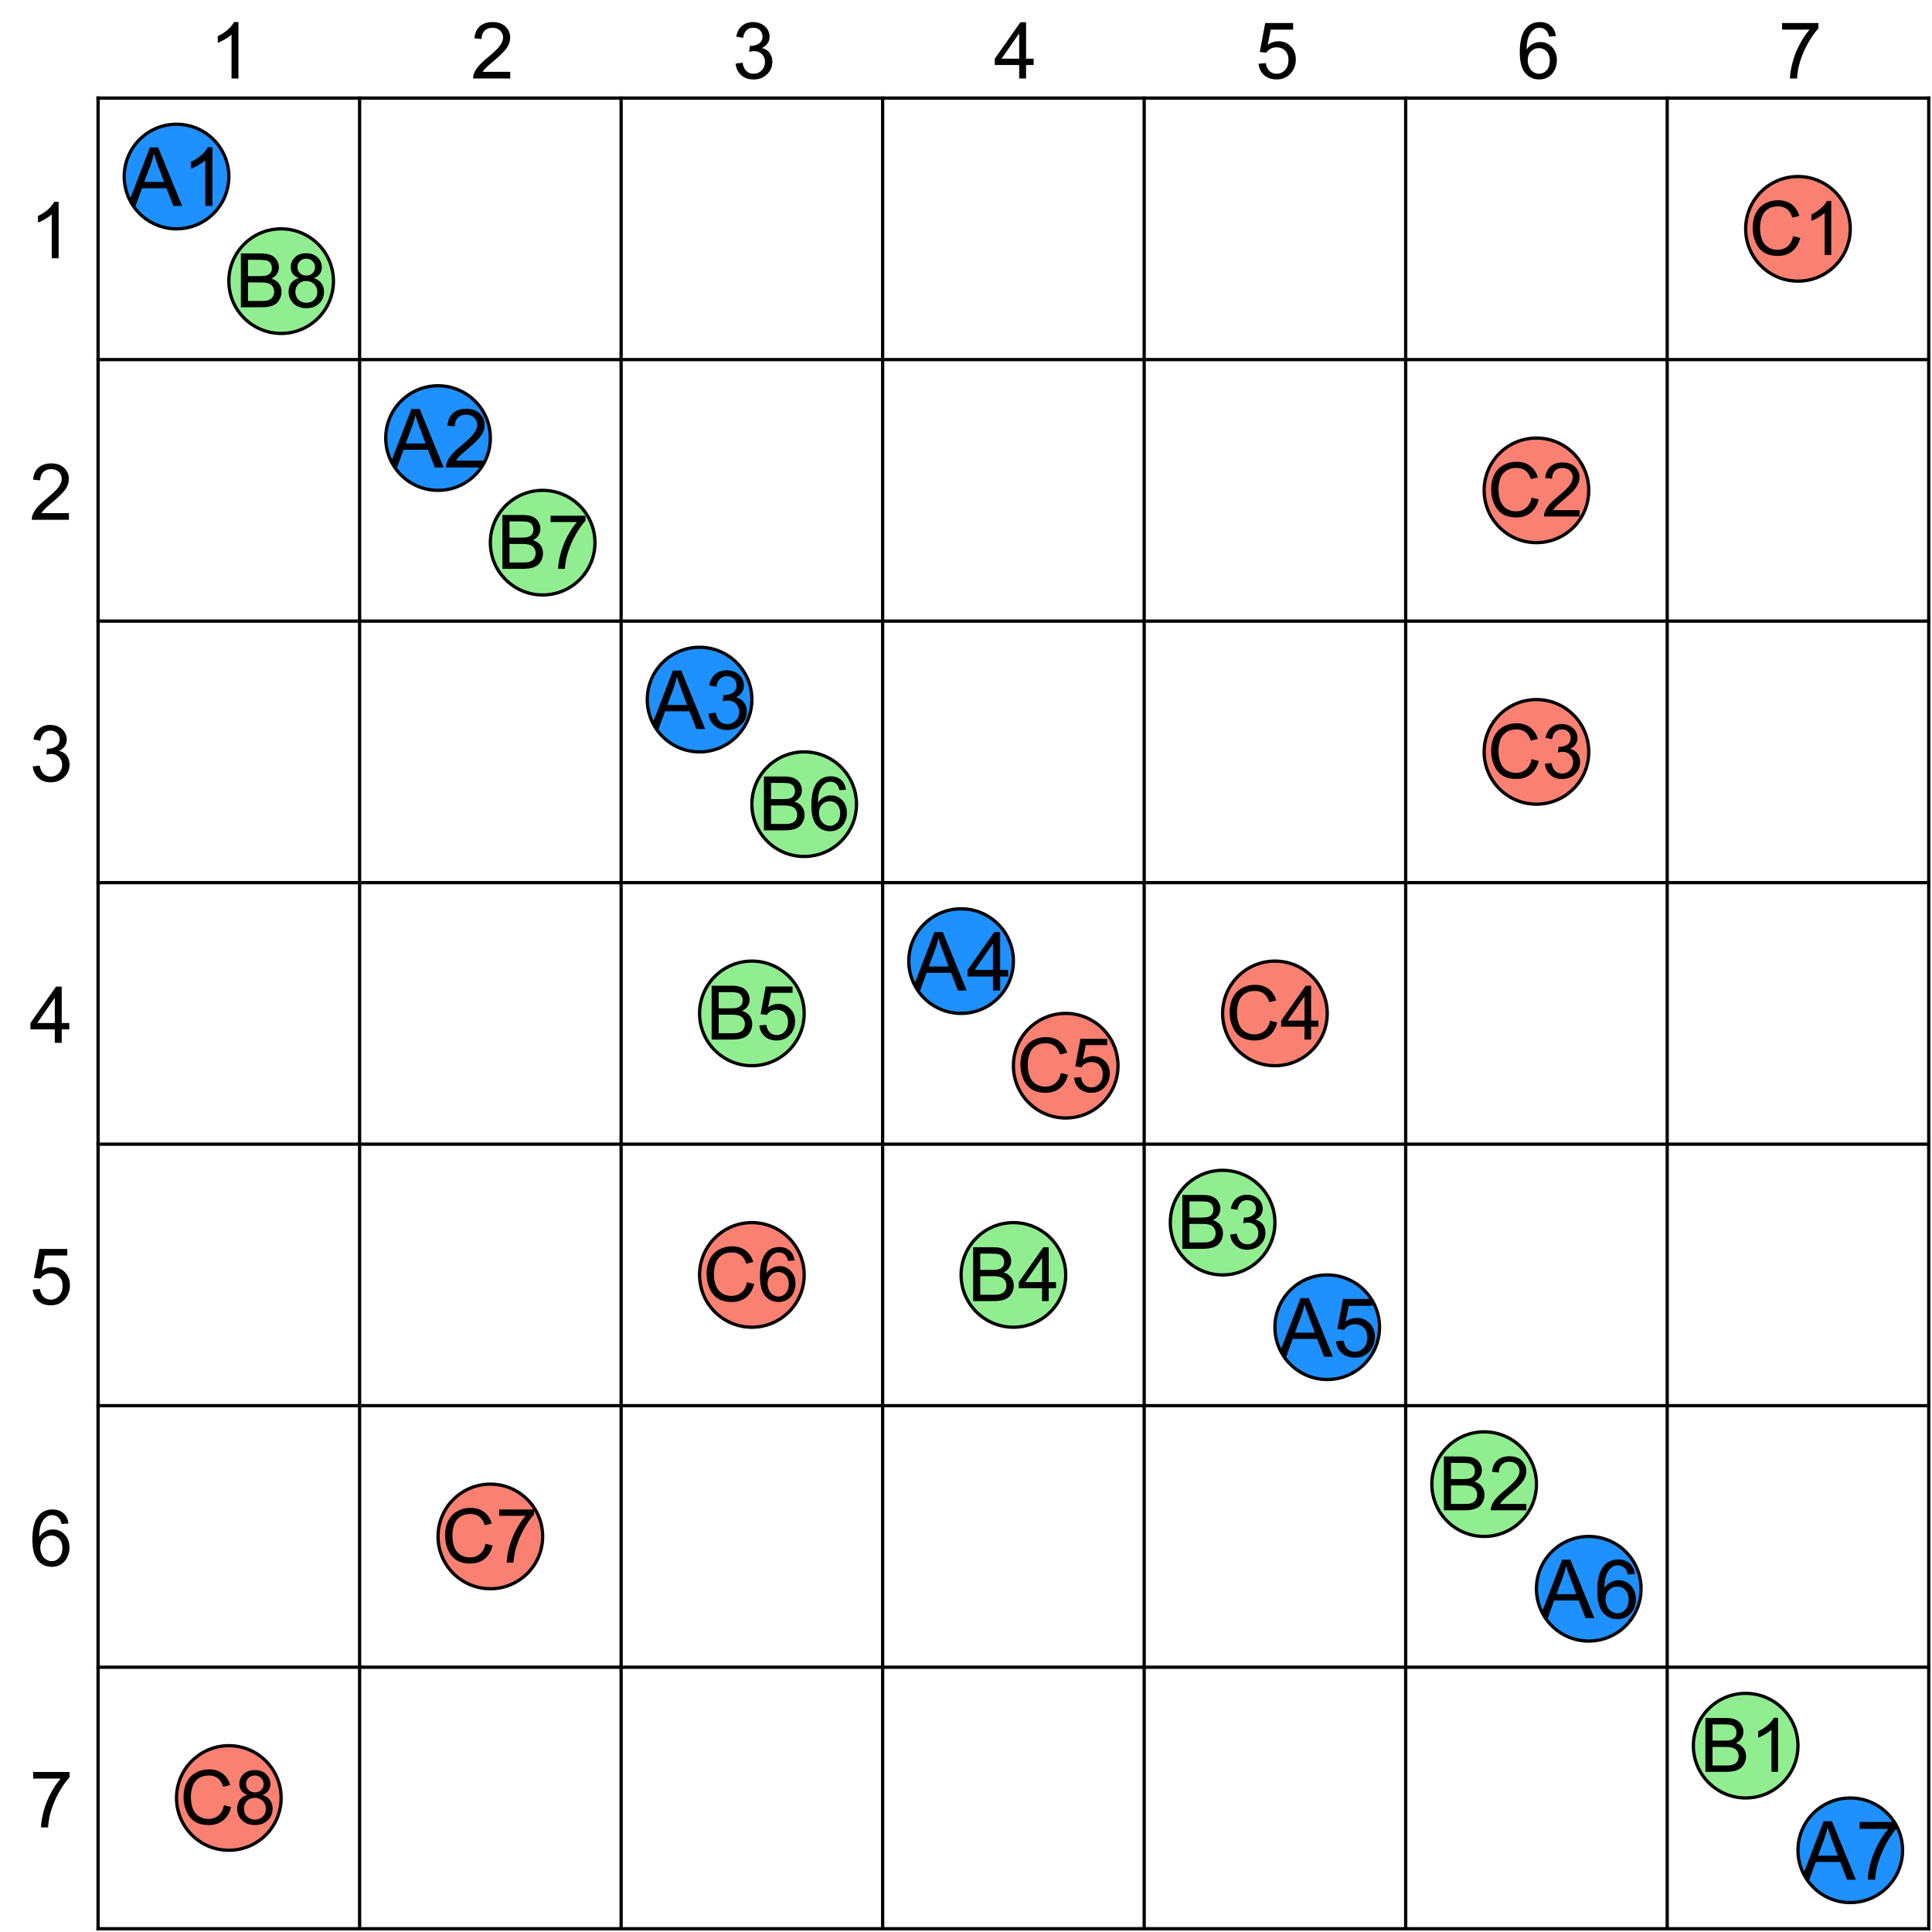 <?xml version="1.0" encoding="UTF-8"?><svg xmlns="http://www.w3.org/2000/svg" xmlns:xlink="http://www.w3.org/1999/xlink" stroke-dasharray="none" shape-rendering="auto" font-family="'Dialog'" width="591" text-rendering="auto" fill-opacity="1" contentScriptType="text/ecmascript" color-interpolation="auto" color-rendering="auto" preserveAspectRatio="xMidYMid meet" font-size="12px" fill="black" stroke="black" image-rendering="auto" stroke-miterlimit="10" zoomAndPan="magnify" version="1.0" stroke-linecap="square" stroke-linejoin="miter" contentStyleType="text/css" font-style="normal" height="591" stroke-width="1" stroke-dashoffset="0" font-weight="normal" stroke-opacity="1"><!--Generated by the Batik Graphics2D SVG Generator--><defs id="genericDefs"/><g><defs id="defs1"><clipPath clipPathUnits="userSpaceOnUse" id="clipPath1"><path d="M37 37 L71 37 L71 71 L37 71 L37 37 Z"/></clipPath><clipPath clipPathUnits="userSpaceOnUse" id="clipPath2"><path d="M70 54 C70 62.837 62.837 70 54 70 C45.163 70 38 62.837 38 54 C38 45.163 45.163 38 54 38 C62.837 38 70 45.163 70 54 Z"/></clipPath><clipPath clipPathUnits="userSpaceOnUse" id="clipPath3"><path d="M517 517 L551 517 L551 551 L517 551 L517 517 Z"/></clipPath><clipPath clipPathUnits="userSpaceOnUse" id="clipPath4"><path d="M550 534 C550 542.837 542.837 550 534 550 C525.163 550 518 542.837 518 534 C518 525.163 525.163 518 534 518 C542.837 518 550 525.163 550 534 Z"/></clipPath><clipPath clipPathUnits="userSpaceOnUse" id="clipPath5"><path d="M533 53 L567 53 L567 87 L533 87 L533 53 Z"/></clipPath><clipPath clipPathUnits="userSpaceOnUse" id="clipPath6"><path d="M566 70 C566 78.837 558.837 86 550 86 C541.163 86 534 78.837 534 70 C534 61.163 541.163 54 550 54 C558.837 54 566 61.163 566 70 Z"/></clipPath><clipPath clipPathUnits="userSpaceOnUse" id="clipPath7"><path d="M117 117 L151 117 L151 151 L117 151 L117 117 Z"/></clipPath><clipPath clipPathUnits="userSpaceOnUse" id="clipPath8"><path d="M150 134 C150 142.837 142.837 150 134 150 C125.163 150 118 142.837 118 134 C118 125.163 125.163 118 134 118 C142.837 118 150 125.163 150 134 Z"/></clipPath><clipPath clipPathUnits="userSpaceOnUse" id="clipPath9"><path d="M437 437 L471 437 L471 471 L437 471 L437 437 Z"/></clipPath><clipPath clipPathUnits="userSpaceOnUse" id="clipPath10"><path d="M470 454 C470 462.837 462.837 470 454 470 C445.163 470 438 462.837 438 454 C438 445.163 445.163 438 454 438 C462.837 438 470 445.163 470 454 Z"/></clipPath><clipPath clipPathUnits="userSpaceOnUse" id="clipPath11"><path d="M453 133 L487 133 L487 167 L453 167 L453 133 Z"/></clipPath><clipPath clipPathUnits="userSpaceOnUse" id="clipPath12"><path d="M486 150 C486 158.837 478.837 166 470 166 C461.163 166 454 158.837 454 150 C454 141.163 461.163 134 470 134 C478.837 134 486 141.163 486 150 Z"/></clipPath><clipPath clipPathUnits="userSpaceOnUse" id="clipPath13"><path d="M197 197 L231 197 L231 231 L197 231 L197 197 Z"/></clipPath><clipPath clipPathUnits="userSpaceOnUse" id="clipPath14"><path d="M230 214 C230 222.837 222.837 230 214 230 C205.163 230 198 222.837 198 214 C198 205.163 205.163 198 214 198 C222.837 198 230 205.163 230 214 Z"/></clipPath><clipPath clipPathUnits="userSpaceOnUse" id="clipPath15"><path d="M357 357 L391 357 L391 391 L357 391 L357 357 Z"/></clipPath><clipPath clipPathUnits="userSpaceOnUse" id="clipPath16"><path d="M390 374 C390 382.837 382.837 390 374 390 C365.163 390 358 382.837 358 374 C358 365.163 365.163 358 374 358 C382.837 358 390 365.163 390 374 Z"/></clipPath><clipPath clipPathUnits="userSpaceOnUse" id="clipPath17"><path d="M453 213 L487 213 L487 247 L453 247 L453 213 Z"/></clipPath><clipPath clipPathUnits="userSpaceOnUse" id="clipPath18"><path d="M486 230 C486 238.837 478.837 246 470 246 C461.163 246 454 238.837 454 230 C454 221.163 461.163 214 470 214 C478.837 214 486 221.163 486 230 Z"/></clipPath><clipPath clipPathUnits="userSpaceOnUse" id="clipPath19"><path d="M277 277 L311 277 L311 311 L277 311 L277 277 Z"/></clipPath><clipPath clipPathUnits="userSpaceOnUse" id="clipPath20"><path d="M310 294 C310 302.837 302.837 310 294 310 C285.163 310 278 302.837 278 294 C278 285.163 285.163 278 294 278 C302.837 278 310 285.163 310 294 Z"/></clipPath><clipPath clipPathUnits="userSpaceOnUse" id="clipPath21"><path d="M293 373 L327 373 L327 407 L293 407 L293 373 Z"/></clipPath><clipPath clipPathUnits="userSpaceOnUse" id="clipPath22"><path d="M326 390 C326 398.837 318.837 406 310 406 C301.163 406 294 398.837 294 390 C294 381.163 301.163 374 310 374 C318.837 374 326 381.163 326 390 Z"/></clipPath><clipPath clipPathUnits="userSpaceOnUse" id="clipPath23"><path d="M373 293 L407 293 L407 327 L373 327 L373 293 Z"/></clipPath><clipPath clipPathUnits="userSpaceOnUse" id="clipPath24"><path d="M406 310 C406 318.837 398.837 326 390 326 C381.163 326 374 318.837 374 310 C374 301.163 381.163 294 390 294 C398.837 294 406 301.163 406 310 Z"/></clipPath><clipPath clipPathUnits="userSpaceOnUse" id="clipPath25"><path d="M389 389 L423 389 L423 423 L389 423 L389 389 Z"/></clipPath><clipPath clipPathUnits="userSpaceOnUse" id="clipPath26"><path d="M422 406 C422 414.837 414.837 422 406 422 C397.163 422 390 414.837 390 406 C390 397.163 397.163 390 406 390 C414.837 390 422 397.163 422 406 Z"/></clipPath><clipPath clipPathUnits="userSpaceOnUse" id="clipPath27"><path d="M213 293 L247 293 L247 327 L213 327 L213 293 Z"/></clipPath><clipPath clipPathUnits="userSpaceOnUse" id="clipPath28"><path d="M246 310 C246 318.837 238.837 326 230 326 C221.163 326 214 318.837 214 310 C214 301.163 221.163 294 230 294 C238.837 294 246 301.163 246 310 Z"/></clipPath><clipPath clipPathUnits="userSpaceOnUse" id="clipPath29"><path d="M309 309 L343 309 L343 343 L309 343 L309 309 Z"/></clipPath><clipPath clipPathUnits="userSpaceOnUse" id="clipPath30"><path d="M342 326 C342 334.837 334.837 342 326 342 C317.163 342 310 334.837 310 326 C310 317.163 317.163 310 326 310 C334.837 310 342 317.163 342 326 Z"/></clipPath><clipPath clipPathUnits="userSpaceOnUse" id="clipPath31"><path d="M469 469 L503 469 L503 503 L469 503 L469 469 Z"/></clipPath><clipPath clipPathUnits="userSpaceOnUse" id="clipPath32"><path d="M502 486 C502 494.837 494.837 502 486 502 C477.163 502 470 494.837 470 486 C470 477.163 477.163 470 486 470 C494.837 470 502 477.163 502 486 Z"/></clipPath><clipPath clipPathUnits="userSpaceOnUse" id="clipPath33"><path d="M229 229 L263 229 L263 263 L229 263 L229 229 Z"/></clipPath><clipPath clipPathUnits="userSpaceOnUse" id="clipPath34"><path d="M262 246 C262 254.837 254.837 262 246 262 C237.163 262 230 254.837 230 246 C230 237.163 237.163 230 246 230 C254.837 230 262 237.163 262 246 Z"/></clipPath><clipPath clipPathUnits="userSpaceOnUse" id="clipPath35"><path d="M213 373 L247 373 L247 407 L213 407 L213 373 Z"/></clipPath><clipPath clipPathUnits="userSpaceOnUse" id="clipPath36"><path d="M246 390 C246 398.837 238.837 406 230 406 C221.163 406 214 398.837 214 390 C214 381.163 221.163 374 230 374 C238.837 374 246 381.163 246 390 Z"/></clipPath><clipPath clipPathUnits="userSpaceOnUse" id="clipPath37"><path d="M549 549 L583 549 L583 583 L549 583 L549 549 Z"/></clipPath><clipPath clipPathUnits="userSpaceOnUse" id="clipPath38"><path d="M582 566 C582 574.837 574.837 582 566 582 C557.163 582 550 574.837 550 566 C550 557.163 557.163 550 566 550 C574.837 550 582 557.163 582 566 Z"/></clipPath><clipPath clipPathUnits="userSpaceOnUse" id="clipPath39"><path d="M149 149 L183 149 L183 183 L149 183 L149 149 Z"/></clipPath><clipPath clipPathUnits="userSpaceOnUse" id="clipPath40"><path d="M182 166 C182 174.837 174.837 182 166 182 C157.163 182 150 174.837 150 166 C150 157.163 157.163 150 166 150 C174.837 150 182 157.163 182 166 Z"/></clipPath><clipPath clipPathUnits="userSpaceOnUse" id="clipPath41"><path d="M133 453 L167 453 L167 487 L133 487 L133 453 Z"/></clipPath><clipPath clipPathUnits="userSpaceOnUse" id="clipPath42"><path d="M166 470 C166 478.837 158.837 486 150 486 C141.163 486 134 478.837 134 470 C134 461.163 141.163 454 150 454 C158.837 454 166 461.163 166 470 Z"/></clipPath><clipPath clipPathUnits="userSpaceOnUse" id="clipPath43"><path d="M69 69 L103 69 L103 103 L69 103 L69 69 Z"/></clipPath><clipPath clipPathUnits="userSpaceOnUse" id="clipPath44"><path d="M102 86 C102 94.837 94.837 102 86 102 C77.163 102 70 94.837 70 86 C70 77.163 77.163 70 86 70 C94.837 70 102 77.163 102 86 Z"/></clipPath><clipPath clipPathUnits="userSpaceOnUse" id="clipPath45"><path d="M53 533 L87 533 L87 567 L53 567 L53 533 Z"/></clipPath><clipPath clipPathUnits="userSpaceOnUse" id="clipPath46"><path d="M86 550 C86 558.837 78.837 566 70 566 C61.163 566 54 558.837 54 550 C54 541.163 61.163 534 70 534 C78.837 534 86 541.163 86 550 Z"/></clipPath></defs><g><line y2="30" fill="none" x1="30" x2="590" y1="30"/><line y2="110" fill="none" x1="30" x2="590" y1="110"/><line y2="190" fill="none" x1="30" x2="590" y1="190"/><line y2="270" fill="none" x1="30" x2="590" y1="270"/><line y2="350" fill="none" x1="30" x2="590" y1="350"/><line y2="430" fill="none" x1="30" x2="590" y1="430"/><line y2="510" fill="none" x1="30" x2="590" y1="510"/><line y2="590" fill="none" x1="30" x2="590" y1="590"/><line y2="590" fill="none" x1="30" x2="30" y1="30"/><line y2="590" fill="none" x1="110" x2="110" y1="30"/><line y2="590" fill="none" x1="190" x2="190" y1="30"/><line y2="590" fill="none" x1="270" x2="270" y1="30"/><line y2="590" fill="none" x1="350" x2="350" y1="30"/><line y2="590" fill="none" x1="430" x2="430" y1="30"/><line y2="590" fill="none" x1="510" x2="510" y1="30"/><line y2="590" fill="none" x1="590" x2="590" y1="30"/><path d="M17.938 79 L15.828 79 L15.828 65.562 Q15.078 66.281 13.836 67.008 Q12.594 67.734 11.609 68.094 L11.609 66.062 Q13.391 65.234 14.711 64.047 Q16.031 62.859 16.578 61.75 L17.938 61.75 L17.938 79 Z" stroke="none"/><path d="M21.078 156.969 L21.078 159 L9.734 159 Q9.703 158.234 9.969 157.531 Q10.406 156.375 11.359 155.25 Q12.312 154.125 14.125 152.641 Q16.922 150.344 17.906 149.008 Q18.891 147.672 18.891 146.469 Q18.891 145.219 17.992 144.359 Q17.094 143.5 15.656 143.5 Q14.141 143.5 13.227 144.414 Q12.312 145.328 12.297 146.938 L10.125 146.719 Q10.344 144.297 11.797 143.023 Q13.25 141.75 15.703 141.75 Q18.172 141.75 19.617 143.117 Q21.062 144.484 21.062 146.516 Q21.062 147.547 20.641 148.547 Q20.219 149.547 19.242 150.648 Q18.266 151.75 15.984 153.672 Q14.094 155.266 13.555 155.828 Q13.016 156.391 12.656 156.969 L21.078 156.969 Z" stroke="none"/><path d="M10.016 234.469 L12.125 234.188 Q12.484 235.969 13.359 236.766 Q14.234 237.562 15.484 237.562 Q16.969 237.562 17.992 236.531 Q19.016 235.5 19.016 233.969 Q19.016 232.516 18.07 231.57 Q17.125 230.625 15.656 230.625 Q15.062 230.625 14.172 230.859 L14.406 229.016 Q14.609 229.031 14.75 229.031 Q16.094 229.031 17.172 228.328 Q18.25 227.625 18.25 226.172 Q18.25 225 17.461 224.242 Q16.672 223.484 15.438 223.484 Q14.203 223.484 13.383 224.258 Q12.562 225.031 12.328 226.578 L10.219 226.203 Q10.609 224.078 11.977 222.914 Q13.344 221.75 15.391 221.75 Q16.797 221.75 17.977 222.352 Q19.156 222.953 19.789 224 Q20.422 225.047 20.422 226.219 Q20.422 227.328 19.82 228.242 Q19.219 229.156 18.047 229.688 Q19.578 230.047 20.422 231.156 Q21.266 232.266 21.266 233.922 Q21.266 236.172 19.625 237.742 Q17.984 239.312 15.469 239.312 Q13.203 239.312 11.711 237.961 Q10.219 236.609 10.016 234.469 Z" stroke="none"/><path d="M16.766 319 L16.766 314.891 L9.312 314.891 L9.312 312.953 L17.141 301.812 L18.875 301.812 L18.875 312.953 L21.188 312.953 L21.188 314.891 L18.875 314.891 L18.875 319 L16.766 319 ZM16.766 312.953 L16.766 305.203 L11.375 312.953 L16.766 312.953 Z" stroke="none"/><path d="M10 394.5 L12.219 394.312 Q12.453 395.922 13.352 396.742 Q14.25 397.562 15.516 397.562 Q17.047 397.562 18.102 396.414 Q19.156 395.266 19.156 393.359 Q19.156 391.562 18.141 390.516 Q17.125 389.469 15.484 389.469 Q14.469 389.469 13.648 389.93 Q12.828 390.391 12.359 391.141 L10.375 390.875 L12.031 382.047 L20.578 382.047 L20.578 384.062 L13.719 384.062 L12.797 388.688 Q14.344 387.609 16.047 387.609 Q18.297 387.609 19.844 389.164 Q21.391 390.719 21.391 393.172 Q21.391 395.5 20.031 397.203 Q18.375 399.297 15.516 399.297 Q13.172 399.297 11.688 397.984 Q10.203 396.672 10 394.5 Z" stroke="none"/><path d="M20.938 466.031 L18.844 466.188 Q18.562 464.953 18.047 464.391 Q17.188 463.484 15.938 463.484 Q14.938 463.484 14.172 464.047 Q13.172 464.766 12.602 466.164 Q12.031 467.562 12 470.141 Q12.766 468.984 13.867 468.422 Q14.969 467.859 16.172 467.859 Q18.281 467.859 19.766 469.406 Q21.25 470.953 21.25 473.422 Q21.25 475.031 20.555 476.422 Q19.859 477.812 18.641 478.555 Q17.422 479.297 15.875 479.297 Q13.234 479.297 11.57 477.352 Q9.906 475.406 9.906 470.953 Q9.906 465.984 11.75 463.719 Q13.344 461.75 16.062 461.75 Q18.094 461.75 19.391 462.883 Q20.688 464.016 20.938 466.031 ZM12.328 473.438 Q12.328 474.516 12.789 475.516 Q13.25 476.516 14.086 477.039 Q14.922 477.562 15.828 477.562 Q17.172 477.562 18.133 476.484 Q19.094 475.406 19.094 473.547 Q19.094 471.766 18.141 470.742 Q17.188 469.719 15.75 469.719 Q14.328 469.719 13.328 470.742 Q12.328 471.766 12.328 473.438 Z" stroke="none"/><path d="M10.141 544.062 L10.141 542.047 L21.266 542.047 L21.266 543.688 Q19.625 545.422 18.008 548.32 Q16.391 551.219 15.516 554.281 Q14.891 556.438 14.703 559 L12.547 559 Q12.578 556.969 13.336 554.102 Q14.094 551.234 15.523 548.562 Q16.953 545.891 18.547 544.062 L10.141 544.062 Z" stroke="none"/><path d="M72.938 24 L70.828 24 L70.828 10.562 Q70.078 11.281 68.836 12.008 Q67.594 12.734 66.609 13.094 L66.609 11.062 Q68.391 10.234 69.711 9.047 Q71.031 7.859 71.578 6.75 L72.938 6.75 L72.938 24 Z" stroke="none"/><path d="M156.078 21.969 L156.078 24 L144.734 24 Q144.703 23.234 144.969 22.531 Q145.406 21.375 146.359 20.25 Q147.312 19.125 149.125 17.641 Q151.922 15.344 152.906 14.008 Q153.891 12.672 153.891 11.469 Q153.891 10.219 152.992 9.359 Q152.094 8.5 150.656 8.5 Q149.141 8.5 148.227 9.414 Q147.312 10.328 147.297 11.938 L145.125 11.719 Q145.344 9.297 146.797 8.023 Q148.25 6.75 150.703 6.75 Q153.172 6.75 154.617 8.117 Q156.062 9.484 156.062 11.516 Q156.062 12.547 155.641 13.547 Q155.219 14.547 154.242 15.648 Q153.266 16.75 150.984 18.672 Q149.094 20.266 148.555 20.828 Q148.016 21.391 147.656 21.969 L156.078 21.969 Z" stroke="none"/><path d="M225.016 19.469 L227.125 19.188 Q227.484 20.969 228.359 21.766 Q229.234 22.562 230.484 22.562 Q231.969 22.562 232.992 21.531 Q234.016 20.5 234.016 18.969 Q234.016 17.516 233.07 16.57 Q232.125 15.625 230.656 15.625 Q230.062 15.625 229.172 15.859 L229.406 14.016 Q229.609 14.031 229.75 14.031 Q231.094 14.031 232.172 13.328 Q233.25 12.625 233.25 11.172 Q233.25 10 232.461 9.242 Q231.672 8.484 230.438 8.484 Q229.203 8.484 228.383 9.258 Q227.562 10.031 227.328 11.578 L225.219 11.203 Q225.609 9.078 226.977 7.914 Q228.344 6.75 230.391 6.75 Q231.797 6.75 232.977 7.352 Q234.156 7.953 234.789 9 Q235.422 10.047 235.422 11.219 Q235.422 12.328 234.82 13.242 Q234.219 14.156 233.047 14.688 Q234.578 15.047 235.422 16.156 Q236.266 17.266 236.266 18.922 Q236.266 21.172 234.625 22.742 Q232.984 24.312 230.469 24.312 Q228.203 24.312 226.711 22.961 Q225.219 21.609 225.016 19.469 Z" stroke="none"/><path d="M311.766 24 L311.766 19.891 L304.312 19.891 L304.312 17.953 L312.141 6.812 L313.875 6.812 L313.875 17.953 L316.188 17.953 L316.188 19.891 L313.875 19.891 L313.875 24 L311.766 24 ZM311.766 17.953 L311.766 10.203 L306.375 17.953 L311.766 17.953 Z" stroke="none"/><path d="M385 19.5 L387.219 19.312 Q387.453 20.922 388.352 21.742 Q389.25 22.562 390.516 22.562 Q392.047 22.562 393.102 21.414 Q394.156 20.266 394.156 18.359 Q394.156 16.562 393.141 15.516 Q392.125 14.469 390.484 14.469 Q389.469 14.469 388.648 14.93 Q387.828 15.391 387.359 16.141 L385.375 15.875 L387.031 7.047 L395.578 7.047 L395.578 9.062 L388.719 9.062 L387.797 13.688 Q389.344 12.609 391.047 12.609 Q393.297 12.609 394.844 14.164 Q396.391 15.719 396.391 18.172 Q396.391 20.5 395.031 22.203 Q393.375 24.297 390.516 24.297 Q388.172 24.297 386.688 22.984 Q385.203 21.672 385 19.5 Z" stroke="none"/><path d="M475.938 11.031 L473.844 11.188 Q473.562 9.953 473.047 9.391 Q472.188 8.484 470.938 8.484 Q469.938 8.484 469.172 9.047 Q468.172 9.766 467.602 11.164 Q467.031 12.562 467 15.141 Q467.766 13.984 468.867 13.422 Q469.969 12.859 471.172 12.859 Q473.281 12.859 474.766 14.406 Q476.25 15.953 476.25 18.422 Q476.25 20.031 475.555 21.422 Q474.859 22.812 473.641 23.555 Q472.422 24.297 470.875 24.297 Q468.234 24.297 466.57 22.352 Q464.906 20.406 464.906 15.953 Q464.906 10.984 466.75 8.719 Q468.344 6.75 471.062 6.75 Q473.094 6.75 474.391 7.883 Q475.688 9.016 475.938 11.031 ZM467.328 18.438 Q467.328 19.516 467.789 20.516 Q468.25 21.516 469.086 22.039 Q469.922 22.562 470.828 22.562 Q472.172 22.562 473.133 21.484 Q474.094 20.406 474.094 18.547 Q474.094 16.766 473.141 15.742 Q472.188 14.719 470.75 14.719 Q469.328 14.719 468.328 15.742 Q467.328 16.766 467.328 18.438 Z" stroke="none"/><path d="M545.141 9.062 L545.141 7.047 L556.266 7.047 L556.266 8.688 Q554.625 10.422 553.008 13.32 Q551.391 16.219 550.516 19.281 Q549.891 21.438 549.703 24 L547.547 24 Q547.578 21.969 548.336 19.102 Q549.094 16.234 550.523 13.562 Q551.953 10.891 553.547 9.062 L545.141 9.062 Z" stroke="none"/></g><g fill="rgb(30,144,255)" font-size="24px" font-family="'Arial'" stroke="rgb(30,144,255)"><circle r="16" clip-path="url(#clipPath1)" cx="54" cy="54" stroke="none"/><circle fill="none" r="16" clip-path="url(#clipPath1)" cx="54" cy="54" stroke="black"/><path fill="black" d="M38.969 63 L45.844 45.109 L48.391 45.109 L55.719 63 L53.016 63 L50.922 57.578 L43.438 57.578 L41.484 63 L38.969 63 ZM44.125 55.656 L50.188 55.656 L48.328 50.688 Q47.469 48.438 47.062 46.984 Q46.719 48.703 46.094 50.406 L44.125 55.656 ZM64.987 63 L62.784 63 L62.784 49 Q62.003 49.75 60.714 50.508 Q59.425 51.266 58.394 51.641 L58.394 49.516 Q60.237 48.656 61.62 47.422 Q63.003 46.188 63.565 45.031 L64.987 45.031 L64.987 63 Z" clip-path="url(#clipPath2)" stroke="none"/><circle fill="rgb(144,238,144)" r="16" clip-path="url(#clipPath3)" cx="534" cy="534" stroke="none"/><circle fill="none" r="16" clip-path="url(#clipPath3)" cx="534" cy="534" stroke="black"/><path fill="black" d="M521.688 542 L521.688 525.531 L527.859 525.531 Q529.75 525.531 530.891 526.031 Q532.031 526.531 532.672 527.57 Q533.312 528.609 533.312 529.75 Q533.312 530.797 532.742 531.734 Q532.172 532.672 531.016 533.234 Q532.516 533.672 533.312 534.734 Q534.109 535.797 534.109 537.234 Q534.109 538.391 533.625 539.383 Q533.141 540.375 532.422 540.914 Q531.703 541.453 530.617 541.727 Q529.531 542 527.969 542 L521.688 542 ZM523.859 532.453 L527.422 532.453 Q528.875 532.453 529.5 532.266 Q530.328 532.016 530.75 531.445 Q531.172 530.875 531.172 530 Q531.172 529.188 530.781 528.562 Q530.391 527.938 529.656 527.711 Q528.922 527.484 527.156 527.484 L523.859 527.484 L523.859 532.453 ZM523.859 540.062 L527.969 540.062 Q529.016 540.062 529.438 539.984 Q530.203 539.844 530.703 539.531 Q531.203 539.219 531.531 538.617 Q531.859 538.016 531.859 537.234 Q531.859 536.312 531.391 535.633 Q530.922 534.953 530.086 534.672 Q529.25 534.391 527.672 534.391 L523.859 534.391 L523.859 540.062 ZM543.903 542 L541.888 542 L541.888 529.125 Q541.153 529.812 539.974 530.508 Q538.794 531.203 537.841 531.562 L537.841 529.594 Q539.544 528.797 540.81 527.664 Q542.075 526.531 542.606 525.469 L543.903 525.469 L543.903 542 Z" clip-path="url(#clipPath4)" stroke="none"/><circle fill="rgb(250,128,114)" r="16" clip-path="url(#clipPath5)" cx="550" cy="70" stroke="none"/><circle fill="none" r="16" clip-path="url(#clipPath5)" cx="550" cy="70" stroke="black"/><path fill="black" d="M548.516 72.234 L550.703 72.781 Q550.016 75.469 548.234 76.875 Q546.453 78.281 543.891 78.281 Q541.219 78.281 539.555 77.195 Q537.891 76.109 537.016 74.055 Q536.141 72 536.141 69.641 Q536.141 67.078 537.125 65.164 Q538.109 63.25 539.922 62.25 Q541.734 61.25 543.922 61.25 Q546.391 61.25 548.07 62.508 Q549.75 63.766 550.422 66.047 L548.281 66.562 Q547.703 64.766 546.609 63.945 Q545.516 63.125 543.875 63.125 Q541.969 63.125 540.695 64.031 Q539.422 64.938 538.906 66.469 Q538.391 68 538.391 69.641 Q538.391 71.734 539 73.297 Q539.609 74.859 540.906 75.641 Q542.203 76.422 543.703 76.422 Q545.531 76.422 546.805 75.367 Q548.078 74.312 548.516 72.234 ZM560.172 78 L558.157 78 L558.157 65.125 Q557.422 65.812 556.243 66.508 Q555.063 67.203 554.11 67.562 L554.11 65.594 Q555.813 64.797 557.079 63.664 Q558.344 62.531 558.875 61.469 L560.172 61.469 L560.172 78 Z" clip-path="url(#clipPath6)" stroke="none"/><circle r="16" clip-path="url(#clipPath7)" cx="134" cy="134" stroke="none"/><circle fill="none" r="16" clip-path="url(#clipPath7)" cx="134" cy="134" stroke="black"/><path fill="black" d="M118.969 143 L125.844 125.109 L128.391 125.109 L135.719 143 L133.016 143 L130.922 137.578 L123.438 137.578 L121.484 143 L118.969 143 ZM124.125 135.656 L130.188 135.656 L128.328 130.688 Q127.469 128.438 127.062 126.984 Q126.719 128.703 126.094 130.406 L124.125 135.656 ZM148.253 140.891 L148.253 143 L136.425 143 Q136.409 142.203 136.69 141.469 Q137.144 140.266 138.136 139.094 Q139.128 137.922 141.003 136.391 Q143.925 133.984 144.948 132.594 Q145.972 131.203 145.972 129.953 Q145.972 128.641 145.042 127.742 Q144.112 126.844 142.612 126.844 Q141.019 126.844 140.065 127.797 Q139.112 128.75 139.112 130.438 L136.847 130.203 Q137.081 127.688 138.597 126.359 Q140.112 125.031 142.659 125.031 Q145.237 125.031 146.737 126.461 Q148.237 127.891 148.237 130 Q148.237 131.078 147.8 132.117 Q147.362 133.156 146.339 134.297 Q145.315 135.438 142.956 137.453 Q140.972 139.109 140.409 139.703 Q139.847 140.297 139.487 140.891 L148.253 140.891 Z" clip-path="url(#clipPath8)" stroke="none"/><circle fill="rgb(144,238,144)" r="16" clip-path="url(#clipPath9)" cx="454" cy="454" stroke="none"/><circle fill="none" r="16" clip-path="url(#clipPath9)" cx="454" cy="454" stroke="black"/><path fill="black" d="M441.688 462 L441.688 445.531 L447.859 445.531 Q449.75 445.531 450.891 446.031 Q452.031 446.531 452.672 447.57 Q453.312 448.609 453.312 449.75 Q453.312 450.797 452.742 451.734 Q452.172 452.672 451.016 453.234 Q452.516 453.672 453.312 454.734 Q454.109 455.797 454.109 457.234 Q454.109 458.391 453.625 459.383 Q453.141 460.375 452.422 460.914 Q451.703 461.453 450.617 461.727 Q449.531 462 447.969 462 L441.688 462 ZM443.859 452.453 L447.422 452.453 Q448.875 452.453 449.5 452.266 Q450.328 452.016 450.75 451.445 Q451.172 450.875 451.172 450 Q451.172 449.188 450.781 448.562 Q450.391 447.938 449.656 447.711 Q448.922 447.484 447.156 447.484 L443.859 447.484 L443.859 452.453 ZM443.859 460.062 L447.969 460.062 Q449.016 460.062 449.438 459.984 Q450.203 459.844 450.703 459.531 Q451.203 459.219 451.531 458.617 Q451.859 458.016 451.859 457.234 Q451.859 456.312 451.391 455.633 Q450.922 454.953 450.086 454.672 Q449.25 454.391 447.672 454.391 L443.859 454.391 L443.859 460.062 ZM466.919 460.062 L466.919 462 L456.044 462 Q456.013 461.266 456.278 460.594 Q456.685 459.484 457.599 458.406 Q458.513 457.328 460.247 455.906 Q462.935 453.719 463.88 452.43 Q464.825 451.141 464.825 450 Q464.825 448.797 463.966 447.969 Q463.106 447.141 461.716 447.141 Q460.263 447.141 459.388 448.016 Q458.513 448.891 458.497 450.438 L456.419 450.234 Q456.638 447.906 458.028 446.688 Q459.419 445.469 461.763 445.469 Q464.138 445.469 465.521 446.781 Q466.903 448.094 466.903 450.047 Q466.903 451.031 466.497 451.984 Q466.091 452.938 465.153 453.992 Q464.216 455.047 462.028 456.891 Q460.216 458.422 459.7 458.961 Q459.185 459.5 458.841 460.062 L466.919 460.062 Z" clip-path="url(#clipPath10)" stroke="none"/><circle fill="rgb(250,128,114)" r="16" clip-path="url(#clipPath11)" cx="470" cy="150" stroke="none"/><circle fill="none" r="16" clip-path="url(#clipPath11)" cx="470" cy="150" stroke="black"/><path fill="black" d="M468.516 152.234 L470.703 152.781 Q470.016 155.469 468.234 156.875 Q466.453 158.281 463.891 158.281 Q461.219 158.281 459.555 157.195 Q457.891 156.109 457.016 154.055 Q456.141 152 456.141 149.641 Q456.141 147.078 457.125 145.164 Q458.109 143.25 459.922 142.25 Q461.734 141.25 463.922 141.25 Q466.391 141.25 468.07 142.508 Q469.75 143.766 470.422 146.047 L468.281 146.562 Q467.703 144.766 466.609 143.945 Q465.516 143.125 463.875 143.125 Q461.969 143.125 460.695 144.031 Q459.422 144.938 458.906 146.469 Q458.391 148 458.391 149.641 Q458.391 151.734 459 153.297 Q459.609 154.859 460.906 155.641 Q462.203 156.422 463.703 156.422 Q465.531 156.422 466.805 155.367 Q468.078 154.312 468.516 152.234 ZM483.188 156.062 L483.188 158 L472.313 158 Q472.282 157.266 472.547 156.594 Q472.954 155.484 473.868 154.406 Q474.782 153.328 476.516 151.906 Q479.204 149.719 480.149 148.43 Q481.094 147.141 481.094 146 Q481.094 144.797 480.235 143.969 Q479.375 143.141 477.985 143.141 Q476.532 143.141 475.657 144.016 Q474.782 144.891 474.766 146.438 L472.688 146.234 Q472.907 143.906 474.297 142.688 Q475.688 141.469 478.032 141.469 Q480.407 141.469 481.79 142.781 Q483.172 144.094 483.172 146.047 Q483.172 147.031 482.766 147.984 Q482.36 148.938 481.422 149.992 Q480.485 151.047 478.297 152.891 Q476.485 154.422 475.969 154.961 Q475.454 155.5 475.11 156.062 L483.188 156.062 Z" clip-path="url(#clipPath12)" stroke="none"/><circle r="16" clip-path="url(#clipPath13)" cx="214" cy="214" stroke="none"/><circle fill="none" r="16" clip-path="url(#clipPath13)" cx="214" cy="214" stroke="black"/><path fill="black" d="M198.969 223 L205.844 205.109 L208.391 205.109 L215.719 223 L213.016 223 L210.922 217.578 L203.438 217.578 L201.484 223 L198.969 223 ZM204.125 215.656 L210.188 215.656 L208.328 210.688 Q207.469 208.438 207.062 206.984 Q206.719 208.703 206.094 210.406 L204.125 215.656 ZM216.722 218.281 L218.925 217.984 Q219.3 219.844 220.206 220.672 Q221.112 221.5 222.425 221.5 Q223.972 221.5 225.042 220.422 Q226.112 219.344 226.112 217.766 Q226.112 216.25 225.12 215.266 Q224.128 214.281 222.612 214.281 Q221.987 214.281 221.065 214.531 L221.3 212.594 Q221.519 212.625 221.659 212.625 Q223.065 212.625 224.183 211.891 Q225.3 211.156 225.3 209.641 Q225.3 208.422 224.487 207.633 Q223.675 206.844 222.378 206.844 Q221.097 206.844 220.245 207.648 Q219.394 208.453 219.144 210.062 L216.94 209.672 Q217.347 207.453 218.776 206.242 Q220.206 205.031 222.331 205.031 Q223.8 205.031 225.026 205.656 Q226.253 206.281 226.909 207.375 Q227.565 208.469 227.565 209.688 Q227.565 210.844 226.94 211.797 Q226.315 212.75 225.097 213.312 Q226.69 213.672 227.565 214.828 Q228.44 215.984 228.44 217.719 Q228.44 220.062 226.73 221.688 Q225.019 223.312 222.409 223.312 Q220.05 223.312 218.495 221.914 Q216.94 220.516 216.722 218.281 Z" clip-path="url(#clipPath14)" stroke="none"/><circle fill="rgb(144,238,144)" r="16" clip-path="url(#clipPath15)" cx="374" cy="374" stroke="none"/><circle fill="none" r="16" clip-path="url(#clipPath15)" cx="374" cy="374" stroke="black"/><path fill="black" d="M361.688 382 L361.688 365.531 L367.859 365.531 Q369.75 365.531 370.891 366.031 Q372.031 366.531 372.672 367.57 Q373.312 368.609 373.312 369.75 Q373.312 370.797 372.742 371.734 Q372.172 372.672 371.016 373.234 Q372.516 373.672 373.312 374.734 Q374.109 375.797 374.109 377.234 Q374.109 378.391 373.625 379.383 Q373.141 380.375 372.422 380.914 Q371.703 381.453 370.617 381.727 Q369.531 382 367.969 382 L361.688 382 ZM363.859 372.453 L367.422 372.453 Q368.875 372.453 369.5 372.266 Q370.328 372.016 370.75 371.445 Q371.172 370.875 371.172 370 Q371.172 369.188 370.781 368.562 Q370.391 367.938 369.656 367.711 Q368.922 367.484 367.156 367.484 L363.859 367.484 L363.859 372.453 ZM363.859 380.062 L367.969 380.062 Q369.016 380.062 369.438 379.984 Q370.203 379.844 370.703 379.531 Q371.203 379.219 371.531 378.617 Q371.859 378.016 371.859 377.234 Q371.859 376.312 371.391 375.633 Q370.922 374.953 370.086 374.672 Q369.25 374.391 367.672 374.391 L363.859 374.391 L363.859 380.062 ZM376.31 377.656 L378.325 377.391 Q378.669 379.109 379.513 379.867 Q380.356 380.625 381.544 380.625 Q382.981 380.625 383.966 379.633 Q384.95 378.641 384.95 377.188 Q384.95 375.797 384.036 374.891 Q383.122 373.984 381.716 373.984 Q381.153 373.984 380.294 374.203 L380.513 372.438 Q380.716 372.453 380.841 372.453 Q382.138 372.453 383.169 371.781 Q384.2 371.109 384.2 369.703 Q384.2 368.594 383.45 367.859 Q382.7 367.125 381.513 367.125 Q380.325 367.125 379.544 367.867 Q378.763 368.609 378.528 370.094 L376.513 369.734 Q376.872 367.703 378.192 366.586 Q379.513 365.469 381.466 365.469 Q382.81 365.469 383.942 366.047 Q385.075 366.625 385.677 367.625 Q386.278 368.625 386.278 369.75 Q386.278 370.812 385.708 371.688 Q385.138 372.562 384.013 373.078 Q385.466 373.422 386.278 374.484 Q387.091 375.547 387.091 377.141 Q387.091 379.297 385.521 380.797 Q383.95 382.297 381.544 382.297 Q379.372 382.297 377.942 381 Q376.513 379.703 376.31 377.656 Z" clip-path="url(#clipPath16)" stroke="none"/><circle fill="rgb(250,128,114)" r="16" clip-path="url(#clipPath17)" cx="470" cy="230" stroke="none"/><circle fill="none" r="16" clip-path="url(#clipPath17)" cx="470" cy="230" stroke="black"/><path fill="black" d="M468.516 232.234 L470.703 232.781 Q470.016 235.469 468.234 236.875 Q466.453 238.281 463.891 238.281 Q461.219 238.281 459.555 237.195 Q457.891 236.109 457.016 234.055 Q456.141 232 456.141 229.641 Q456.141 227.078 457.125 225.164 Q458.109 223.25 459.922 222.25 Q461.734 221.25 463.922 221.25 Q466.391 221.25 468.07 222.508 Q469.75 223.766 470.422 226.047 L468.281 226.562 Q467.703 224.766 466.609 223.945 Q465.516 223.125 463.875 223.125 Q461.969 223.125 460.695 224.031 Q459.422 224.938 458.906 226.469 Q458.391 228 458.391 229.641 Q458.391 231.734 459 233.297 Q459.609 234.859 460.906 235.641 Q462.203 236.422 463.703 236.422 Q465.531 236.422 466.805 235.367 Q468.078 234.312 468.516 232.234 ZM472.579 233.656 L474.594 233.391 Q474.938 235.109 475.782 235.867 Q476.625 236.625 477.813 236.625 Q479.25 236.625 480.235 235.633 Q481.219 234.641 481.219 233.188 Q481.219 231.797 480.305 230.891 Q479.391 229.984 477.985 229.984 Q477.422 229.984 476.563 230.203 L476.782 228.438 Q476.985 228.453 477.11 228.453 Q478.407 228.453 479.438 227.781 Q480.469 227.109 480.469 225.703 Q480.469 224.594 479.719 223.859 Q478.969 223.125 477.782 223.125 Q476.594 223.125 475.813 223.867 Q475.032 224.609 474.797 226.094 L472.782 225.734 Q473.141 223.703 474.461 222.586 Q475.782 221.469 477.735 221.469 Q479.079 221.469 480.211 222.047 Q481.344 222.625 481.946 223.625 Q482.547 224.625 482.547 225.75 Q482.547 226.812 481.977 227.688 Q481.407 228.562 480.282 229.078 Q481.735 229.422 482.547 230.484 Q483.36 231.547 483.36 233.141 Q483.36 235.297 481.79 236.797 Q480.219 238.297 477.813 238.297 Q475.641 238.297 474.211 237 Q472.782 235.703 472.579 233.656 Z" clip-path="url(#clipPath18)" stroke="none"/><circle r="16" clip-path="url(#clipPath19)" cx="294" cy="294" stroke="none"/><circle fill="none" r="16" clip-path="url(#clipPath19)" cx="294" cy="294" stroke="black"/><path fill="black" d="M278.969 303 L285.844 285.109 L288.391 285.109 L295.719 303 L293.016 303 L290.922 297.578 L283.438 297.578 L281.484 303 L278.969 303 ZM284.125 295.656 L290.188 295.656 L288.328 290.688 Q287.469 288.438 287.062 286.984 Q286.719 288.703 286.094 290.406 L284.125 295.656 ZM303.753 303 L303.753 298.719 L295.987 298.719 L295.987 296.703 L304.159 285.109 L305.956 285.109 L305.956 296.703 L308.378 296.703 L308.378 298.719 L305.956 298.719 L305.956 303 L303.753 303 ZM303.753 296.703 L303.753 288.625 L298.159 296.703 L303.753 296.703 Z" clip-path="url(#clipPath20)" stroke="none"/><circle fill="rgb(144,238,144)" r="16" clip-path="url(#clipPath21)" cx="310" cy="390" stroke="none"/><circle fill="none" r="16" clip-path="url(#clipPath21)" cx="310" cy="390" stroke="black"/><path fill="black" d="M297.688 398 L297.688 381.531 L303.859 381.531 Q305.75 381.531 306.891 382.031 Q308.031 382.531 308.672 383.57 Q309.312 384.609 309.312 385.75 Q309.312 386.797 308.742 387.734 Q308.172 388.672 307.016 389.234 Q308.516 389.672 309.312 390.734 Q310.109 391.797 310.109 393.234 Q310.109 394.391 309.625 395.383 Q309.141 396.375 308.422 396.914 Q307.703 397.453 306.617 397.727 Q305.531 398 303.969 398 L297.688 398 ZM299.859 388.453 L303.422 388.453 Q304.875 388.453 305.5 388.266 Q306.328 388.016 306.75 387.445 Q307.172 386.875 307.172 386 Q307.172 385.188 306.781 384.562 Q306.391 383.938 305.656 383.711 Q304.922 383.484 303.156 383.484 L299.859 383.484 L299.859 388.453 ZM299.859 396.062 L303.969 396.062 Q305.016 396.062 305.438 395.984 Q306.203 395.844 306.703 395.531 Q307.203 395.219 307.531 394.617 Q307.859 394.016 307.859 393.234 Q307.859 392.312 307.391 391.633 Q306.922 390.953 306.086 390.672 Q305.25 390.391 303.672 390.391 L299.859 390.391 L299.859 396.062 ZM318.778 398 L318.778 394.062 L311.638 394.062 L311.638 392.203 L319.153 381.531 L320.794 381.531 L320.794 392.203 L323.028 392.203 L323.028 394.062 L320.794 394.062 L320.794 398 L318.778 398 ZM318.778 392.203 L318.778 384.781 L313.622 392.203 L318.778 392.203 Z" clip-path="url(#clipPath22)" stroke="none"/><circle fill="rgb(250,128,114)" r="16" clip-path="url(#clipPath23)" cx="390" cy="310" stroke="none"/><circle fill="none" r="16" clip-path="url(#clipPath23)" cx="390" cy="310" stroke="black"/><path fill="black" d="M388.516 312.234 L390.703 312.781 Q390.016 315.469 388.234 316.875 Q386.453 318.281 383.891 318.281 Q381.219 318.281 379.555 317.195 Q377.891 316.109 377.016 314.055 Q376.141 312 376.141 309.641 Q376.141 307.078 377.125 305.164 Q378.109 303.25 379.922 302.25 Q381.734 301.25 383.922 301.25 Q386.391 301.25 388.07 302.508 Q389.75 303.766 390.422 306.047 L388.281 306.562 Q387.703 304.766 386.609 303.945 Q385.516 303.125 383.875 303.125 Q381.969 303.125 380.695 304.031 Q379.422 304.938 378.906 306.469 Q378.391 308 378.391 309.641 Q378.391 311.734 379 313.297 Q379.609 314.859 380.906 315.641 Q382.203 316.422 383.703 316.422 Q385.531 316.422 386.805 315.367 Q388.078 314.312 388.516 312.234 ZM399.047 318 L399.047 314.062 L391.907 314.062 L391.907 312.203 L399.422 301.531 L401.063 301.531 L401.063 312.203 L403.297 312.203 L403.297 314.062 L401.063 314.062 L401.063 318 L399.047 318 ZM399.047 312.203 L399.047 304.781 L393.891 312.203 L399.047 312.203 Z" clip-path="url(#clipPath24)" stroke="none"/><circle r="16" clip-path="url(#clipPath25)" cx="406" cy="406" stroke="none"/><circle fill="none" r="16" clip-path="url(#clipPath25)" cx="406" cy="406" stroke="black"/><path fill="black" d="M390.969 415 L397.844 397.109 L400.391 397.109 L407.719 415 L405.016 415 L402.922 409.578 L395.438 409.578 L393.484 415 L390.969 415 ZM396.125 407.656 L402.188 407.656 L400.328 402.688 Q399.469 400.438 399.062 398.984 Q398.719 400.703 398.094 402.406 L396.125 407.656 ZM408.706 410.312 L411.019 410.109 Q411.269 411.797 412.206 412.648 Q413.144 413.5 414.456 413.5 Q416.05 413.5 417.151 412.305 Q418.253 411.109 418.253 409.125 Q418.253 407.25 417.19 406.164 Q416.128 405.078 414.425 405.078 Q413.362 405.078 412.511 405.562 Q411.659 406.047 411.159 406.812 L409.097 406.547 L410.831 397.344 L419.737 397.344 L419.737 399.453 L412.597 399.453 L411.628 404.25 Q413.237 403.141 415.019 403.141 Q417.362 403.141 418.972 404.758 Q420.581 406.375 420.581 408.938 Q420.581 411.359 419.159 413.125 Q417.44 415.312 414.456 415.312 Q412.019 415.312 410.472 413.945 Q408.925 412.578 408.706 410.312 Z" clip-path="url(#clipPath26)" stroke="none"/><circle fill="rgb(144,238,144)" r="16" clip-path="url(#clipPath27)" cx="230" cy="310" stroke="none"/><circle fill="none" r="16" clip-path="url(#clipPath27)" cx="230" cy="310" stroke="black"/><path fill="black" d="M217.688 318 L217.688 301.531 L223.859 301.531 Q225.75 301.531 226.891 302.031 Q228.031 302.531 228.672 303.57 Q229.312 304.609 229.312 305.75 Q229.312 306.797 228.742 307.734 Q228.172 308.672 227.016 309.234 Q228.516 309.672 229.312 310.734 Q230.109 311.797 230.109 313.234 Q230.109 314.391 229.625 315.383 Q229.141 316.375 228.422 316.914 Q227.703 317.453 226.617 317.727 Q225.531 318 223.969 318 L217.688 318 ZM219.859 308.453 L223.422 308.453 Q224.875 308.453 225.5 308.266 Q226.328 308.016 226.75 307.445 Q227.172 306.875 227.172 306 Q227.172 305.188 226.781 304.562 Q226.391 303.938 225.656 303.711 Q224.922 303.484 223.156 303.484 L219.859 303.484 L219.859 308.453 ZM219.859 316.062 L223.969 316.062 Q225.016 316.062 225.438 315.984 Q226.203 315.844 226.703 315.531 Q227.203 315.219 227.531 314.617 Q227.859 314.016 227.859 313.234 Q227.859 312.312 227.391 311.633 Q226.922 310.953 226.086 310.672 Q225.25 310.391 223.672 310.391 L219.859 310.391 L219.859 316.062 ZM232.294 313.688 L234.419 313.5 Q234.653 315.062 235.513 315.844 Q236.372 316.625 237.591 316.625 Q239.044 316.625 240.052 315.523 Q241.06 314.422 241.06 312.594 Q241.06 310.875 240.091 309.875 Q239.122 308.875 237.544 308.875 Q236.575 308.875 235.786 309.312 Q234.997 309.75 234.56 310.469 L232.653 310.219 L234.247 301.766 L242.435 301.766 L242.435 303.688 L235.872 303.688 L234.981 308.109 Q236.466 307.078 238.091 307.078 Q240.247 307.078 241.731 308.578 Q243.216 310.078 243.216 312.422 Q243.216 314.656 241.903 316.281 Q240.325 318.281 237.591 318.281 Q235.341 318.281 233.919 317.023 Q232.497 315.766 232.294 313.688 Z" clip-path="url(#clipPath28)" stroke="none"/><circle fill="rgb(250,128,114)" r="16" clip-path="url(#clipPath29)" cx="326" cy="326" stroke="none"/><circle fill="none" r="16" clip-path="url(#clipPath29)" cx="326" cy="326" stroke="black"/><path fill="black" d="M324.516 328.234 L326.703 328.781 Q326.016 331.469 324.234 332.875 Q322.453 334.281 319.891 334.281 Q317.219 334.281 315.555 333.195 Q313.891 332.109 313.016 330.055 Q312.141 328 312.141 325.641 Q312.141 323.078 313.125 321.164 Q314.109 319.25 315.922 318.25 Q317.734 317.25 319.922 317.25 Q322.391 317.25 324.07 318.508 Q325.75 319.766 326.422 322.047 L324.281 322.562 Q323.703 320.766 322.609 319.945 Q321.516 319.125 319.875 319.125 Q317.969 319.125 316.695 320.031 Q315.422 320.938 314.906 322.469 Q314.391 324 314.391 325.641 Q314.391 327.734 315 329.297 Q315.609 330.859 316.906 331.641 Q318.203 332.422 319.703 332.422 Q321.531 332.422 322.805 331.367 Q324.078 330.312 324.516 328.234 ZM328.563 329.688 L330.688 329.5 Q330.922 331.062 331.782 331.844 Q332.641 332.625 333.86 332.625 Q335.313 332.625 336.321 331.523 Q337.329 330.422 337.329 328.594 Q337.329 326.875 336.36 325.875 Q335.391 324.875 333.813 324.875 Q332.844 324.875 332.055 325.312 Q331.266 325.75 330.829 326.469 L328.922 326.219 L330.516 317.766 L338.704 317.766 L338.704 319.688 L332.141 319.688 L331.25 324.109 Q332.735 323.078 334.36 323.078 Q336.516 323.078 338 324.578 Q339.485 326.078 339.485 328.422 Q339.485 330.656 338.172 332.281 Q336.594 334.281 333.86 334.281 Q331.61 334.281 330.188 333.023 Q328.766 331.766 328.563 329.688 Z" clip-path="url(#clipPath30)" stroke="none"/><circle r="16" clip-path="url(#clipPath31)" cx="486" cy="486" stroke="none"/><circle fill="none" r="16" clip-path="url(#clipPath31)" cx="486" cy="486" stroke="black"/><path fill="black" d="M470.969 495 L477.844 477.109 L480.391 477.109 L487.719 495 L485.016 495 L482.922 489.578 L475.438 489.578 L473.484 495 L470.969 495 ZM476.125 487.656 L482.188 487.656 L480.328 482.688 Q479.469 480.438 479.062 478.984 Q478.719 480.703 478.094 482.406 L476.125 487.656 ZM500.112 481.484 L497.925 481.656 Q497.644 480.359 497.097 479.781 Q496.206 478.844 494.909 478.844 Q493.847 478.844 493.065 479.422 Q492.019 480.188 491.425 481.633 Q490.831 483.078 490.8 485.766 Q491.597 484.562 492.745 483.977 Q493.894 483.391 495.144 483.391 Q497.347 483.391 498.886 485.008 Q500.425 486.625 500.425 489.188 Q500.425 490.875 499.698 492.32 Q498.972 493.766 497.706 494.539 Q496.44 495.312 494.831 495.312 Q492.081 495.312 490.347 493.289 Q488.612 491.266 488.612 486.625 Q488.612 481.438 490.534 479.078 Q492.206 477.031 495.034 477.031 Q497.144 477.031 498.495 478.219 Q499.847 479.406 500.112 481.484 ZM491.144 489.203 Q491.144 490.344 491.628 491.375 Q492.112 492.406 492.979 492.953 Q493.847 493.5 494.784 493.5 Q496.19 493.5 497.19 492.375 Q498.19 491.25 498.19 489.328 Q498.19 487.469 497.198 486.398 Q496.206 485.328 494.706 485.328 Q493.222 485.328 492.183 486.398 Q491.144 487.469 491.144 489.203 Z" clip-path="url(#clipPath32)" stroke="none"/><circle fill="rgb(144,238,144)" r="16" clip-path="url(#clipPath33)" cx="246" cy="246" stroke="none"/><circle fill="none" r="16" clip-path="url(#clipPath33)" cx="246" cy="246" stroke="black"/><path fill="black" d="M233.688 254 L233.688 237.531 L239.859 237.531 Q241.75 237.531 242.891 238.031 Q244.031 238.531 244.672 239.57 Q245.312 240.609 245.312 241.75 Q245.312 242.797 244.742 243.734 Q244.172 244.672 243.016 245.234 Q244.516 245.672 245.312 246.734 Q246.109 247.797 246.109 249.234 Q246.109 250.391 245.625 251.383 Q245.141 252.375 244.422 252.914 Q243.703 253.453 242.617 253.727 Q241.531 254 239.969 254 L233.688 254 ZM235.859 244.453 L239.422 244.453 Q240.875 244.453 241.5 244.266 Q242.328 244.016 242.75 243.445 Q243.172 242.875 243.172 242 Q243.172 241.188 242.781 240.562 Q242.391 239.938 241.656 239.711 Q240.922 239.484 239.156 239.484 L235.859 239.484 L235.859 244.453 ZM235.859 252.062 L239.969 252.062 Q241.016 252.062 241.438 251.984 Q242.203 251.844 242.703 251.531 Q243.203 251.219 243.531 250.617 Q243.859 250.016 243.859 249.234 Q243.859 248.312 243.391 247.633 Q242.922 246.953 242.086 246.672 Q241.25 246.391 239.672 246.391 L235.859 246.391 L235.859 252.062 ZM258.778 241.562 L256.778 241.719 Q256.513 240.531 256.013 240 Q255.185 239.125 253.997 239.125 Q253.028 239.125 252.294 239.672 Q251.341 240.359 250.786 241.695 Q250.231 243.031 250.216 245.516 Q250.95 244.391 252.005 243.852 Q253.06 243.312 254.216 243.312 Q256.231 243.312 257.653 244.805 Q259.075 246.297 259.075 248.656 Q259.075 250.203 258.411 251.531 Q257.747 252.859 256.575 253.57 Q255.403 254.281 253.919 254.281 Q251.388 254.281 249.794 252.422 Q248.2 250.562 248.2 246.297 Q248.2 241.516 249.966 239.359 Q251.513 237.469 254.106 237.469 Q256.06 237.469 257.302 238.555 Q258.544 239.641 258.778 241.562 ZM250.528 248.672 Q250.528 249.703 250.974 250.664 Q251.419 251.625 252.216 252.125 Q253.013 252.625 253.888 252.625 Q255.169 252.625 256.091 251.586 Q257.013 250.547 257.013 248.781 Q257.013 247.078 256.099 246.094 Q255.185 245.109 253.81 245.109 Q252.435 245.109 251.481 246.094 Q250.528 247.078 250.528 248.672 Z" clip-path="url(#clipPath34)" stroke="none"/><circle fill="rgb(250,128,114)" r="16" clip-path="url(#clipPath35)" cx="230" cy="390" stroke="none"/><circle fill="none" r="16" clip-path="url(#clipPath35)" cx="230" cy="390" stroke="black"/><path fill="black" d="M228.516 392.234 L230.703 392.781 Q230.016 395.469 228.234 396.875 Q226.453 398.281 223.891 398.281 Q221.219 398.281 219.555 397.195 Q217.891 396.109 217.016 394.055 Q216.141 392 216.141 389.641 Q216.141 387.078 217.125 385.164 Q218.109 383.25 219.922 382.25 Q221.734 381.25 223.922 381.25 Q226.391 381.25 228.07 382.508 Q229.75 383.766 230.422 386.047 L228.281 386.562 Q227.703 384.766 226.609 383.945 Q225.516 383.125 223.875 383.125 Q221.969 383.125 220.695 384.031 Q219.422 384.938 218.906 386.469 Q218.391 388 218.391 389.641 Q218.391 391.734 219 393.297 Q219.609 394.859 220.906 395.641 Q222.203 396.422 223.703 396.422 Q225.531 396.422 226.805 395.367 Q228.078 394.312 228.516 392.234 ZM243.047 385.562 L241.047 385.719 Q240.782 384.531 240.282 384 Q239.454 383.125 238.266 383.125 Q237.297 383.125 236.563 383.672 Q235.61 384.359 235.055 385.695 Q234.5 387.031 234.485 389.516 Q235.219 388.391 236.274 387.852 Q237.329 387.312 238.485 387.312 Q240.5 387.312 241.922 388.805 Q243.344 390.297 243.344 392.656 Q243.344 394.203 242.68 395.531 Q242.016 396.859 240.844 397.57 Q239.672 398.281 238.188 398.281 Q235.657 398.281 234.063 396.422 Q232.469 394.562 232.469 390.297 Q232.469 385.516 234.235 383.359 Q235.782 381.469 238.375 381.469 Q240.329 381.469 241.571 382.555 Q242.813 383.641 243.047 385.562 ZM234.797 392.672 Q234.797 393.703 235.243 394.664 Q235.688 395.625 236.485 396.125 Q237.282 396.625 238.157 396.625 Q239.438 396.625 240.36 395.586 Q241.282 394.547 241.282 392.781 Q241.282 391.078 240.368 390.094 Q239.454 389.109 238.079 389.109 Q236.704 389.109 235.75 390.094 Q234.797 391.078 234.797 392.672 Z" clip-path="url(#clipPath36)" stroke="none"/><circle r="16" clip-path="url(#clipPath37)" cx="566" cy="566" stroke="none"/><circle fill="none" r="16" clip-path="url(#clipPath37)" cx="566" cy="566" stroke="black"/><path fill="black" d="M550.969 575 L557.844 557.109 L560.391 557.109 L567.719 575 L565.016 575 L562.922 569.578 L555.438 569.578 L553.484 575 L550.969 575 ZM556.125 567.656 L562.188 567.656 L560.328 562.688 Q559.469 560.438 559.062 558.984 Q558.719 560.703 558.094 562.406 L556.125 567.656 ZM568.862 559.453 L568.862 557.344 L580.44 557.344 L580.44 559.047 Q578.737 560.859 577.058 563.875 Q575.378 566.891 574.456 570.078 Q573.8 572.328 573.612 575 L571.362 575 Q571.394 572.891 572.19 569.898 Q572.987 566.906 574.472 564.133 Q575.956 561.359 577.628 559.453 L568.862 559.453 Z" clip-path="url(#clipPath38)" stroke="none"/><circle fill="rgb(144,238,144)" r="16" clip-path="url(#clipPath39)" cx="166" cy="166" stroke="none"/><circle fill="none" r="16" clip-path="url(#clipPath39)" cx="166" cy="166" stroke="black"/><path fill="black" d="M153.688 174 L153.688 157.531 L159.859 157.531 Q161.75 157.531 162.891 158.031 Q164.031 158.531 164.672 159.57 Q165.312 160.609 165.312 161.75 Q165.312 162.797 164.742 163.734 Q164.172 164.672 163.016 165.234 Q164.516 165.672 165.312 166.734 Q166.109 167.797 166.109 169.234 Q166.109 170.391 165.625 171.383 Q165.141 172.375 164.422 172.914 Q163.703 173.453 162.617 173.727 Q161.531 174 159.969 174 L153.688 174 ZM155.859 164.453 L159.422 164.453 Q160.875 164.453 161.5 164.266 Q162.328 164.016 162.75 163.445 Q163.172 162.875 163.172 162 Q163.172 161.188 162.781 160.562 Q162.391 159.938 161.656 159.711 Q160.922 159.484 159.156 159.484 L155.859 159.484 L155.859 164.453 ZM155.859 172.062 L159.969 172.062 Q161.016 172.062 161.438 171.984 Q162.203 171.844 162.703 171.531 Q163.203 171.219 163.531 170.617 Q163.859 170.016 163.859 169.234 Q163.859 168.312 163.391 167.633 Q162.922 166.953 162.086 166.672 Q161.25 166.391 159.672 166.391 L155.859 166.391 L155.859 172.062 ZM168.435 159.688 L168.435 157.75 L179.091 157.75 L179.091 159.328 Q177.513 161 175.974 163.773 Q174.435 166.547 173.591 169.469 Q172.981 171.547 172.81 174 L170.731 174 Q170.763 172.062 171.497 169.305 Q172.231 166.547 173.591 163.992 Q174.95 161.438 176.497 159.688 L168.435 159.688 Z" clip-path="url(#clipPath40)" stroke="none"/><circle fill="rgb(250,128,114)" r="16" clip-path="url(#clipPath41)" cx="150" cy="470" stroke="none"/><circle fill="none" r="16" clip-path="url(#clipPath41)" cx="150" cy="470" stroke="black"/><path fill="black" d="M148.516 472.234 L150.703 472.781 Q150.016 475.469 148.234 476.875 Q146.453 478.281 143.891 478.281 Q141.219 478.281 139.555 477.195 Q137.891 476.109 137.016 474.055 Q136.141 472 136.141 469.641 Q136.141 467.078 137.125 465.164 Q138.109 463.25 139.922 462.25 Q141.734 461.25 143.922 461.25 Q146.391 461.25 148.07 462.508 Q149.75 463.766 150.422 466.047 L148.281 466.562 Q147.703 464.766 146.609 463.945 Q145.516 463.125 143.875 463.125 Q141.969 463.125 140.695 464.031 Q139.422 464.938 138.906 466.469 Q138.391 468 138.391 469.641 Q138.391 471.734 139 473.297 Q139.609 474.859 140.906 475.641 Q142.203 476.422 143.703 476.422 Q145.531 476.422 146.805 475.367 Q148.078 474.312 148.516 472.234 ZM152.704 463.688 L152.704 461.75 L163.36 461.75 L163.36 463.328 Q161.782 465 160.243 467.773 Q158.704 470.547 157.86 473.469 Q157.25 475.547 157.079 478 L155 478 Q155.032 476.062 155.766 473.305 Q156.5 470.547 157.86 467.992 Q159.219 465.438 160.766 463.688 L152.704 463.688 Z" clip-path="url(#clipPath42)" stroke="none"/><circle fill="rgb(144,238,144)" r="16" clip-path="url(#clipPath43)" cx="86" cy="86" stroke="none"/><circle fill="none" r="16" clip-path="url(#clipPath43)" cx="86" cy="86" stroke="black"/><path fill="black" d="M73.688 94 L73.688 77.531 L79.859 77.531 Q81.75 77.531 82.891 78.031 Q84.031 78.531 84.672 79.57 Q85.312 80.609 85.312 81.75 Q85.312 82.797 84.742 83.734 Q84.172 84.672 83.016 85.234 Q84.516 85.672 85.312 86.734 Q86.109 87.797 86.109 89.234 Q86.109 90.391 85.625 91.383 Q85.141 92.375 84.422 92.914 Q83.703 93.453 82.617 93.727 Q81.531 94 79.969 94 L73.688 94 ZM75.859 84.453 L79.422 84.453 Q80.875 84.453 81.5 84.266 Q82.328 84.016 82.75 83.445 Q83.172 82.875 83.172 82 Q83.172 81.188 82.781 80.562 Q82.391 79.938 81.656 79.711 Q80.922 79.484 79.156 79.484 L75.859 79.484 L75.859 84.453 ZM75.859 92.062 L79.969 92.062 Q81.016 92.062 81.438 91.984 Q82.203 91.844 82.703 91.531 Q83.203 91.219 83.531 90.617 Q83.859 90.016 83.859 89.234 Q83.859 88.312 83.391 87.633 Q82.922 86.953 82.086 86.672 Q81.25 86.391 79.672 86.391 L75.859 86.391 L75.859 92.062 ZM91.403 85.078 Q90.153 84.609 89.544 83.758 Q88.935 82.906 88.935 81.719 Q88.935 79.922 90.224 78.695 Q91.513 77.469 93.669 77.469 Q95.825 77.469 97.138 78.719 Q98.45 79.969 98.45 81.766 Q98.45 82.922 97.849 83.766 Q97.247 84.609 96.028 85.078 Q97.544 85.562 98.333 86.664 Q99.122 87.766 99.122 89.297 Q99.122 91.406 97.63 92.844 Q96.138 94.281 93.7 94.281 Q91.263 94.281 89.77 92.836 Q88.278 91.391 88.278 89.234 Q88.278 87.625 89.091 86.547 Q89.903 85.469 91.403 85.078 ZM90.997 81.641 Q90.997 82.812 91.755 83.555 Q92.513 84.297 93.716 84.297 Q94.872 84.297 95.622 83.562 Q96.372 82.828 96.372 81.766 Q96.372 80.641 95.599 79.883 Q94.825 79.125 93.685 79.125 Q92.528 79.125 91.763 79.867 Q90.997 80.609 90.997 81.641 ZM90.356 89.25 Q90.356 90.109 90.763 90.922 Q91.169 91.734 91.981 92.18 Q92.794 92.625 93.716 92.625 Q95.169 92.625 96.114 91.688 Q97.06 90.75 97.06 89.312 Q97.06 87.859 96.083 86.906 Q95.106 85.953 93.653 85.953 Q92.231 85.953 91.294 86.891 Q90.356 87.828 90.356 89.25 Z" clip-path="url(#clipPath44)" stroke="none"/><circle fill="rgb(250,128,114)" r="16" clip-path="url(#clipPath45)" cx="70" cy="550" stroke="none"/><circle fill="none" r="16" clip-path="url(#clipPath45)" cx="70" cy="550" stroke="black"/><path fill="black" d="M68.516 552.234 L70.703 552.781 Q70.016 555.469 68.234 556.875 Q66.453 558.281 63.891 558.281 Q61.219 558.281 59.555 557.195 Q57.891 556.109 57.016 554.055 Q56.141 552 56.141 549.641 Q56.141 547.078 57.125 545.164 Q58.109 543.25 59.922 542.25 Q61.734 541.25 63.922 541.25 Q66.391 541.25 68.07 542.508 Q69.75 543.766 70.422 546.047 L68.281 546.562 Q67.703 544.766 66.609 543.945 Q65.516 543.125 63.875 543.125 Q61.969 543.125 60.695 544.031 Q59.422 544.938 58.906 546.469 Q58.391 548 58.391 549.641 Q58.391 551.734 59 553.297 Q59.609 554.859 60.906 555.641 Q62.203 556.422 63.703 556.422 Q65.531 556.422 66.805 555.367 Q68.078 554.312 68.516 552.234 ZM75.672 549.078 Q74.422 548.609 73.813 547.758 Q73.204 546.906 73.204 545.719 Q73.204 543.922 74.493 542.695 Q75.782 541.469 77.938 541.469 Q80.094 541.469 81.407 542.719 Q82.719 543.969 82.719 545.766 Q82.719 546.922 82.118 547.766 Q81.516 548.609 80.297 549.078 Q81.813 549.562 82.602 550.664 Q83.391 551.766 83.391 553.297 Q83.391 555.406 81.899 556.844 Q80.407 558.281 77.969 558.281 Q75.532 558.281 74.04 556.836 Q72.547 555.391 72.547 553.234 Q72.547 551.625 73.36 550.547 Q74.172 549.469 75.672 549.078 ZM75.266 545.641 Q75.266 546.812 76.024 547.555 Q76.782 548.297 77.985 548.297 Q79.141 548.297 79.891 547.562 Q80.641 546.828 80.641 545.766 Q80.641 544.641 79.868 543.883 Q79.094 543.125 77.954 543.125 Q76.797 543.125 76.032 543.867 Q75.266 544.609 75.266 545.641 ZM74.626 553.25 Q74.626 554.109 75.032 554.922 Q75.438 555.734 76.251 556.18 Q77.063 556.625 77.985 556.625 Q79.438 556.625 80.383 555.688 Q81.329 554.75 81.329 553.312 Q81.329 551.859 80.352 550.906 Q79.376 549.953 77.922 549.953 Q76.501 549.953 75.563 550.891 Q74.626 551.828 74.626 553.25 Z" clip-path="url(#clipPath46)" stroke="none"/></g></g></svg>